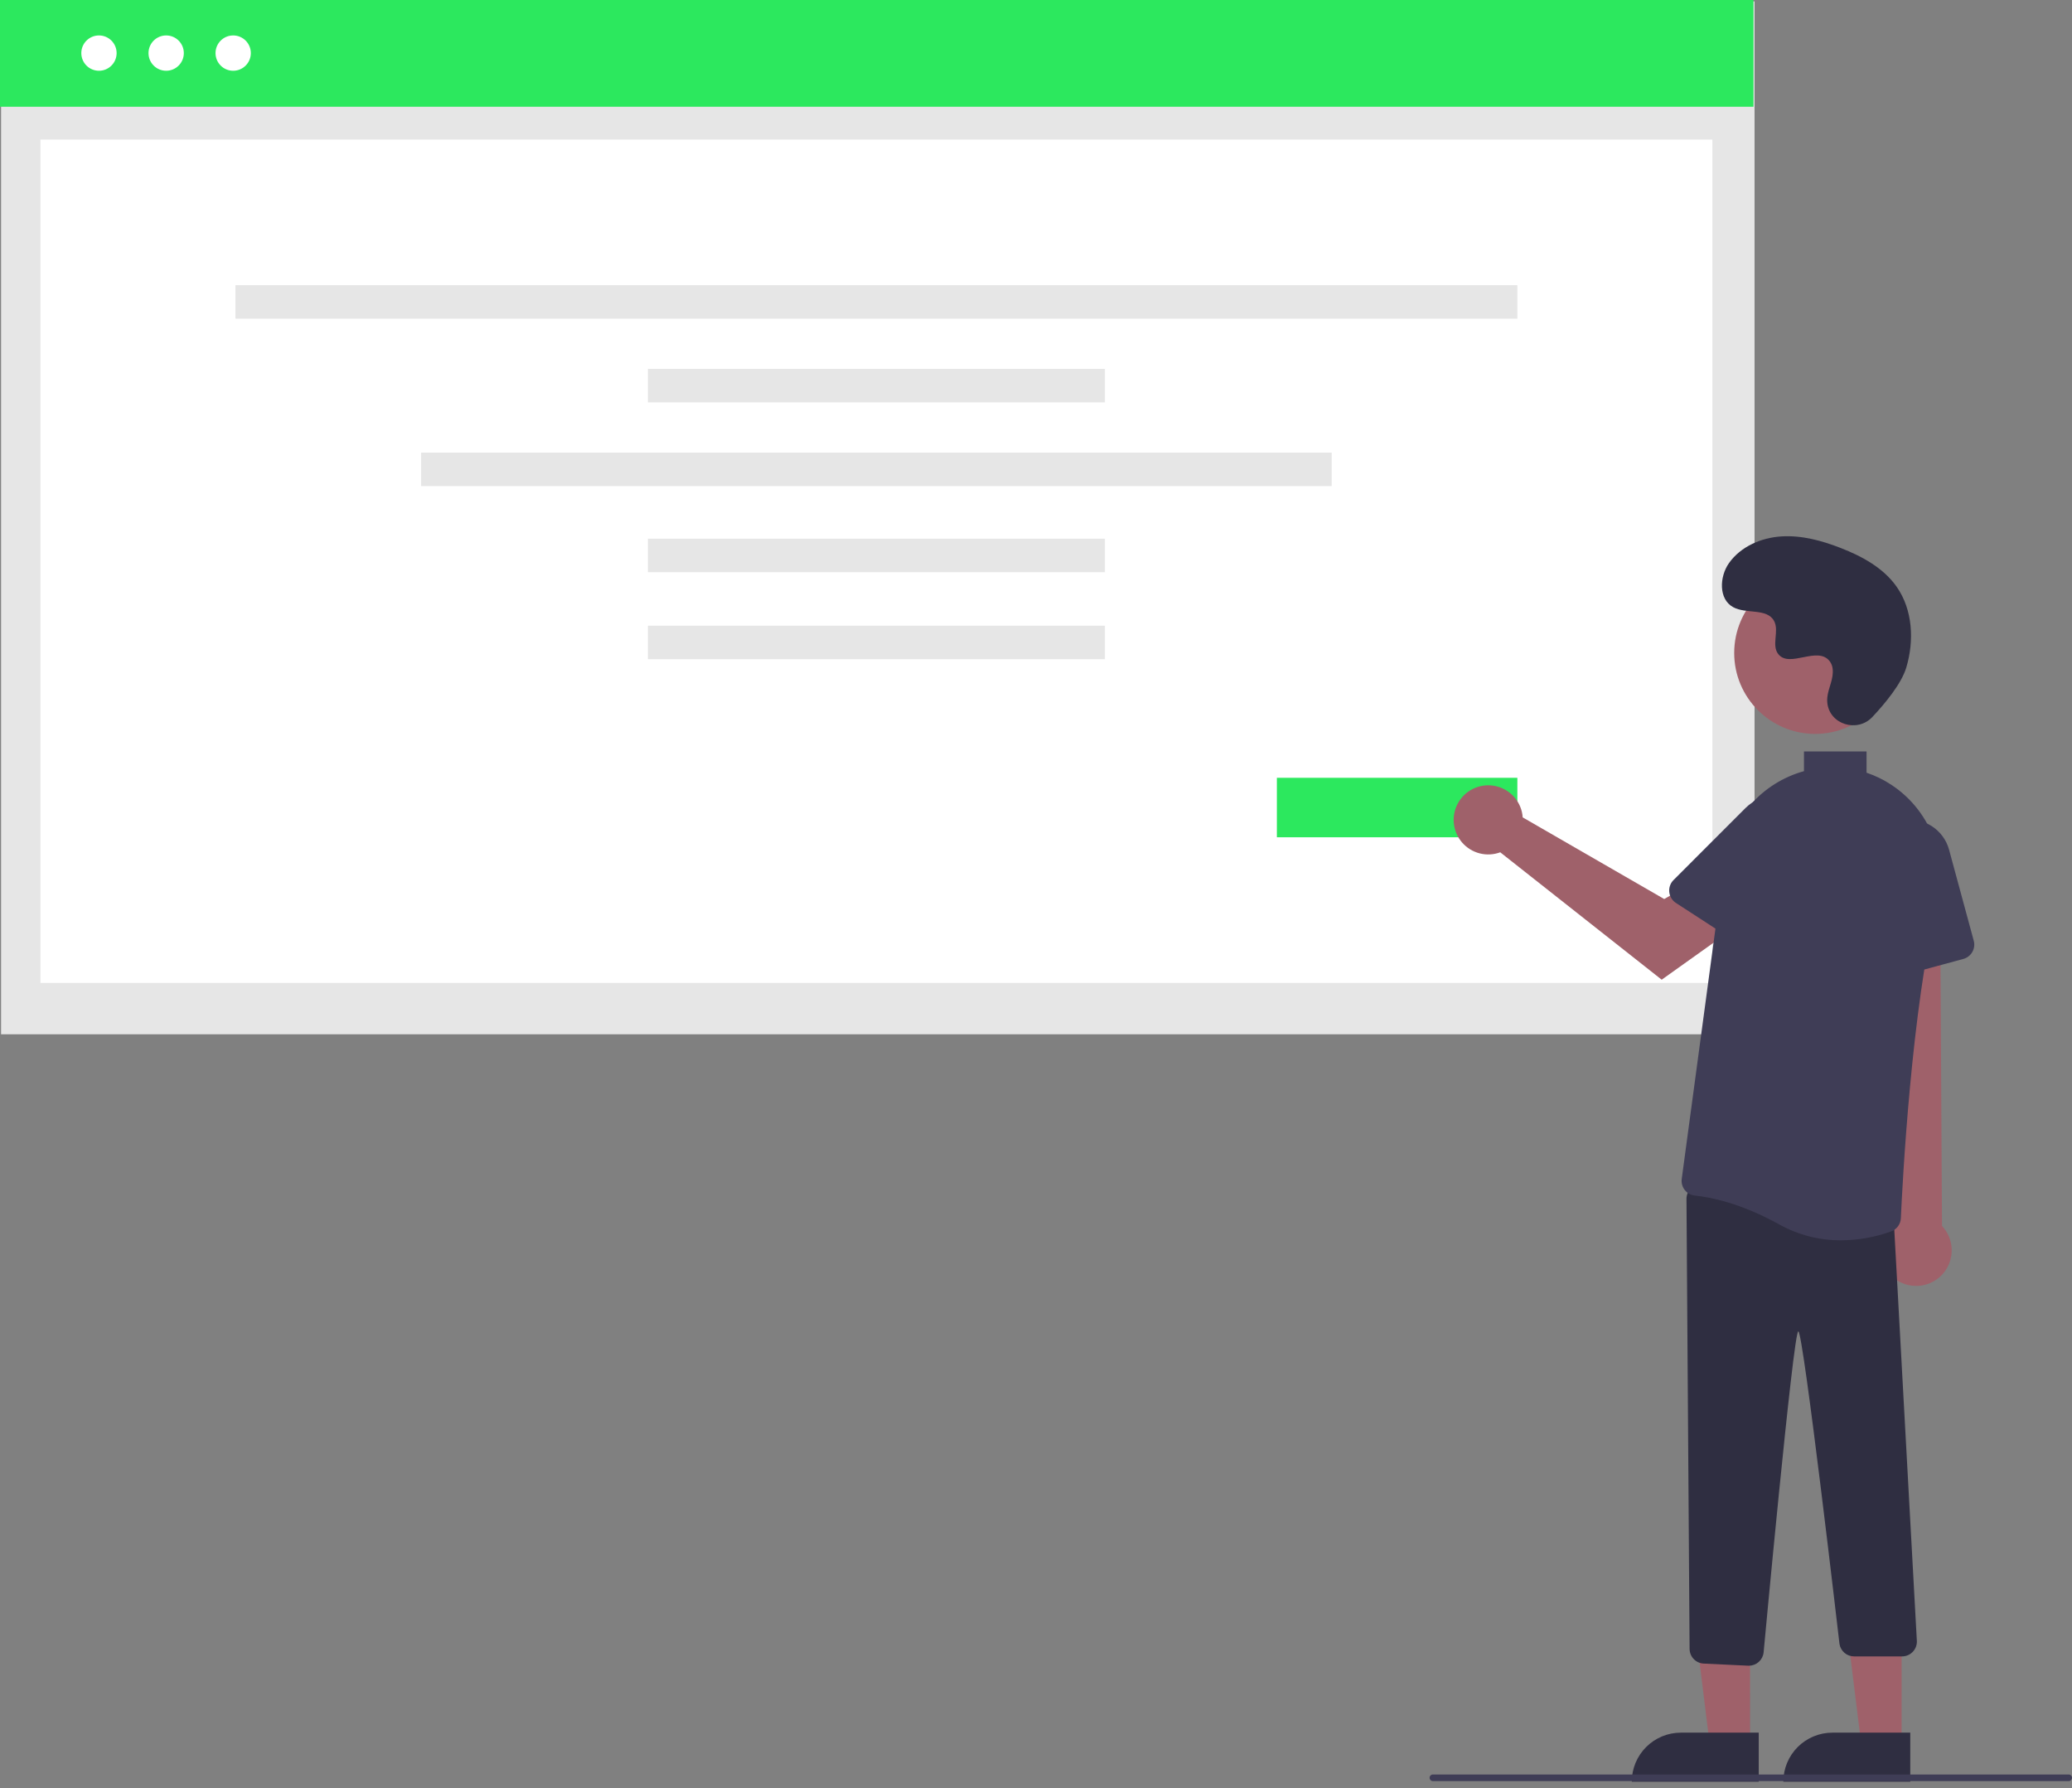<svg width="226" height="195" viewBox="0 0 226 195" fill="none" xmlns="http://www.w3.org/2000/svg">
<rect x="0" y="0" width="226" height="195" fill="#808080" stroke="none"/>
<g clip-path="url(#clip0_1109_189)">
<path d="M191.375 0.154H0.117V112.796H191.375V0.154Z" fill="#E6E6E6"/>
<path d="M191.258 0H0V11.642H191.258V0Z" fill="#2CE85E"/>
<path d="M186.773 15.219H4.41V107.193H186.773V15.219Z" fill="white"/>
<path d="M18.124 7.717C19.187 7.717 20.05 6.854 20.05 5.791C20.05 4.727 19.187 3.865 18.124 3.865C17.06 3.865 16.198 4.727 16.198 5.791C16.198 6.854 17.06 7.717 18.124 7.717Z" fill="white"/>
<path d="M25.433 7.717C26.497 7.717 27.359 6.854 27.359 5.791C27.359 4.727 26.497 3.865 25.433 3.865C24.37 3.865 23.508 4.727 23.508 5.791C23.508 6.854 24.37 7.717 25.433 7.717Z" fill="white"/>
<path d="M10.795 7.717C11.858 7.717 12.72 6.854 12.72 5.791C12.72 4.727 11.858 3.865 10.795 3.865C9.731 3.865 8.869 4.727 8.869 5.791C8.869 6.854 9.731 7.717 10.795 7.717Z" fill="white"/>
<path d="M165.505 31.1H25.68V34.752H165.505V31.1Z" fill="#E6E6E6"/>
<path d="M120.519 40.23H70.665V43.883H120.519V40.23Z" fill="#E6E6E6"/>
<path d="M120.519 58.75H70.665V62.402H120.519V58.75Z" fill="#E6E6E6"/>
<path d="M120.519 68.236H70.665V71.888H120.519V68.236Z" fill="#E6E6E6"/>
<path d="M145.252 49.361H45.933V53.013H145.252V49.361Z" fill="#E6E6E6"/>
<path d="M165.504 84.824H139.273V91.31H165.504V84.824Z" fill="#2CE85E"/>
<path d="M190.886 190.215L186.481 190.215L184.385 173.223L190.887 173.223L190.886 190.215Z" fill="#9F616A"/>
<path d="M183.335 188.957H191.831V194.306H177.985C177.985 192.888 178.549 191.527 179.552 190.524C180.555 189.521 181.916 188.957 183.335 188.957Z" fill="#2F2E41"/>
<path d="M207.415 190.215L203.01 190.215L200.914 173.223L207.416 173.223L207.415 190.215Z" fill="#9F616A"/>
<path d="M199.864 188.957H208.36V194.306H194.515C194.515 193.604 194.653 192.908 194.922 192.259C195.191 191.61 195.585 191.021 196.081 190.524C196.578 190.027 197.168 189.633 197.817 189.364C198.466 189.095 199.161 188.957 199.864 188.957Z" fill="#2F2E41"/>
<path d="M206.877 139.609C206.402 139.303 206.001 138.898 205.7 138.42C205.399 137.943 205.206 137.405 205.136 136.845C205.065 136.285 205.118 135.717 205.291 135.18C205.464 134.642 205.752 134.15 206.136 133.736L203.235 92.572L211.591 93.383L211.82 133.694C212.472 134.385 212.848 135.292 212.877 136.241C212.906 137.191 212.585 138.118 211.976 138.847C211.366 139.576 210.511 140.056 209.571 140.197C208.631 140.337 207.673 140.128 206.877 139.609Z" fill="#9F616A"/>
<path d="M190.678 181.655L185.829 181.424C185.416 181.404 185.026 181.227 184.739 180.929C184.453 180.63 184.292 180.234 184.289 179.82L183.95 130.751C183.949 130.519 183.997 130.288 184.093 130.076C184.189 129.863 184.329 129.674 184.505 129.521C184.681 129.368 184.887 129.255 185.111 129.189C185.334 129.123 185.569 129.106 185.8 129.14L205.201 131.956C205.584 132.01 205.935 132.2 206.19 132.492C206.444 132.784 206.585 133.157 206.586 133.544L209.081 179.012C209.083 179.225 209.042 179.437 208.961 179.634C208.881 179.832 208.762 180.011 208.612 180.163C208.461 180.314 208.283 180.435 208.086 180.517C207.889 180.599 207.677 180.641 207.464 180.641H202.236C201.85 180.642 201.477 180.505 201.183 180.255C200.89 180.004 200.697 179.656 200.638 179.275C200.638 179.275 196.689 145.171 196.147 145.191C195.602 145.201 192.361 180.232 192.361 180.232C192.313 180.624 192.123 180.986 191.827 181.248C191.532 181.51 191.15 181.656 190.755 181.657C190.73 181.657 190.704 181.656 190.678 181.655Z" fill="#2F2E41"/>
<path d="M205.127 106.404C204.931 106.263 204.769 106.08 204.654 105.869C204.538 105.657 204.472 105.422 204.459 105.182L203.847 94.087C203.786 92.988 204.135 91.905 204.825 91.048C205.515 90.19 206.499 89.619 207.586 89.444C208.672 89.268 209.786 89.502 210.711 90.099C211.636 90.695 212.307 91.614 212.595 92.676L215.284 102.595C215.396 103.009 215.339 103.45 215.126 103.822C214.913 104.194 214.56 104.466 214.147 104.579L206.497 106.653C206.264 106.717 206.02 106.727 205.783 106.684C205.546 106.641 205.322 106.545 205.127 106.404Z" fill="#3F3D56"/>
<path d="M197.981 80.036C202.855 80.036 206.806 76.084 206.806 71.21C206.806 66.336 202.855 62.385 197.981 62.385C193.107 62.385 189.155 66.336 189.155 71.21C189.155 76.084 193.107 80.036 197.981 80.036Z" fill="#9F616A"/>
<path d="M165.999 88.55C166.043 88.744 166.072 88.941 166.085 89.14L181.521 98.045L185.272 95.885L189.272 101.121L181.246 106.842L163.636 92.949C162.918 93.215 162.136 93.256 161.394 93.066C160.652 92.877 159.985 92.466 159.482 91.888C158.979 91.31 158.664 90.593 158.579 89.832C158.494 89.071 158.642 88.302 159.005 87.627C159.367 86.953 159.926 86.404 160.608 86.055C161.29 85.706 162.061 85.573 162.821 85.673C163.58 85.773 164.291 86.102 164.858 86.616C165.426 87.13 165.824 87.805 165.999 88.55Z" fill="#9F616A"/>
<path d="M182.073 97.286C182.047 97.047 182.075 96.804 182.156 96.577C182.236 96.35 182.367 96.144 182.537 95.974L190.393 88.116C191.172 87.337 192.211 86.874 193.31 86.817C194.41 86.759 195.491 87.11 196.347 87.803C197.203 88.496 197.772 89.48 197.944 90.568C198.117 91.655 197.88 92.768 197.281 93.691L191.686 102.312C191.453 102.671 191.086 102.923 190.667 103.013C190.247 103.102 189.81 103.021 189.45 102.788L182.801 98.473C182.598 98.342 182.428 98.168 182.302 97.963C182.176 97.757 182.098 97.526 182.073 97.286Z" fill="#3F3D56"/>
<path d="M204.226 78.192C202.58 79.946 199.522 79.004 199.308 76.608C199.291 76.422 199.292 76.235 199.311 76.049C199.422 74.988 200.035 74.025 199.888 72.904C199.855 72.625 199.751 72.359 199.587 72.132C198.275 70.375 195.195 72.918 193.957 71.327C193.197 70.352 194.09 68.816 193.507 67.726C192.738 66.288 190.461 66.998 189.032 66.21C187.443 65.333 187.538 62.895 188.584 61.412C189.86 59.603 192.097 58.638 194.306 58.499C196.515 58.36 198.709 58.957 200.771 59.761C203.114 60.674 205.438 61.936 206.88 63.996C208.633 66.502 208.802 69.87 207.925 72.8C207.392 74.582 205.571 76.76 204.226 78.192Z" fill="#2F2E41"/>
<path d="M225.64 194.238H156.29C156.195 194.238 156.103 194.2 156.036 194.133C155.969 194.066 155.931 193.974 155.931 193.879C155.931 193.784 155.969 193.692 156.036 193.625C156.103 193.557 156.195 193.52 156.29 193.52H225.64C225.736 193.52 225.827 193.557 225.894 193.625C225.962 193.692 226 193.784 226 193.879C226 193.974 225.962 194.066 225.894 194.133C225.827 194.2 225.736 194.238 225.64 194.238Z" fill="#3F3D56"/>
<path d="M206.79 85.931C206.637 85.821 206.48 85.713 206.321 85.606C205.474 85.043 204.556 84.593 203.592 84.268V81.949H196.764V84.101C194.501 84.725 192.472 86.001 190.928 87.77C189.384 89.539 188.394 91.722 188.082 94.049L183.433 128.563C183.403 128.779 183.418 128.998 183.475 129.208C183.532 129.418 183.632 129.615 183.768 129.785C183.9 129.954 184.066 130.095 184.255 130.198C184.443 130.302 184.651 130.366 184.865 130.386C186.476 130.547 189.817 131.171 194.092 133.547C196.149 134.686 198.463 135.277 200.814 135.262C202.68 135.255 204.531 134.926 206.285 134.288C206.582 134.179 206.84 133.984 207.027 133.728C207.214 133.471 207.32 133.166 207.333 132.849C207.501 129.135 208.48 110.016 211.331 98.354C211.885 96.066 211.749 93.666 210.941 91.455C210.133 89.244 208.689 87.322 206.79 85.931Z" fill="#3F3D56"/>
</g>
<defs>
<clipPath id="clip0_1109_189">
<rect width="226" height="194.306" fill="white"/>
</clipPath>
</defs>
</svg>
